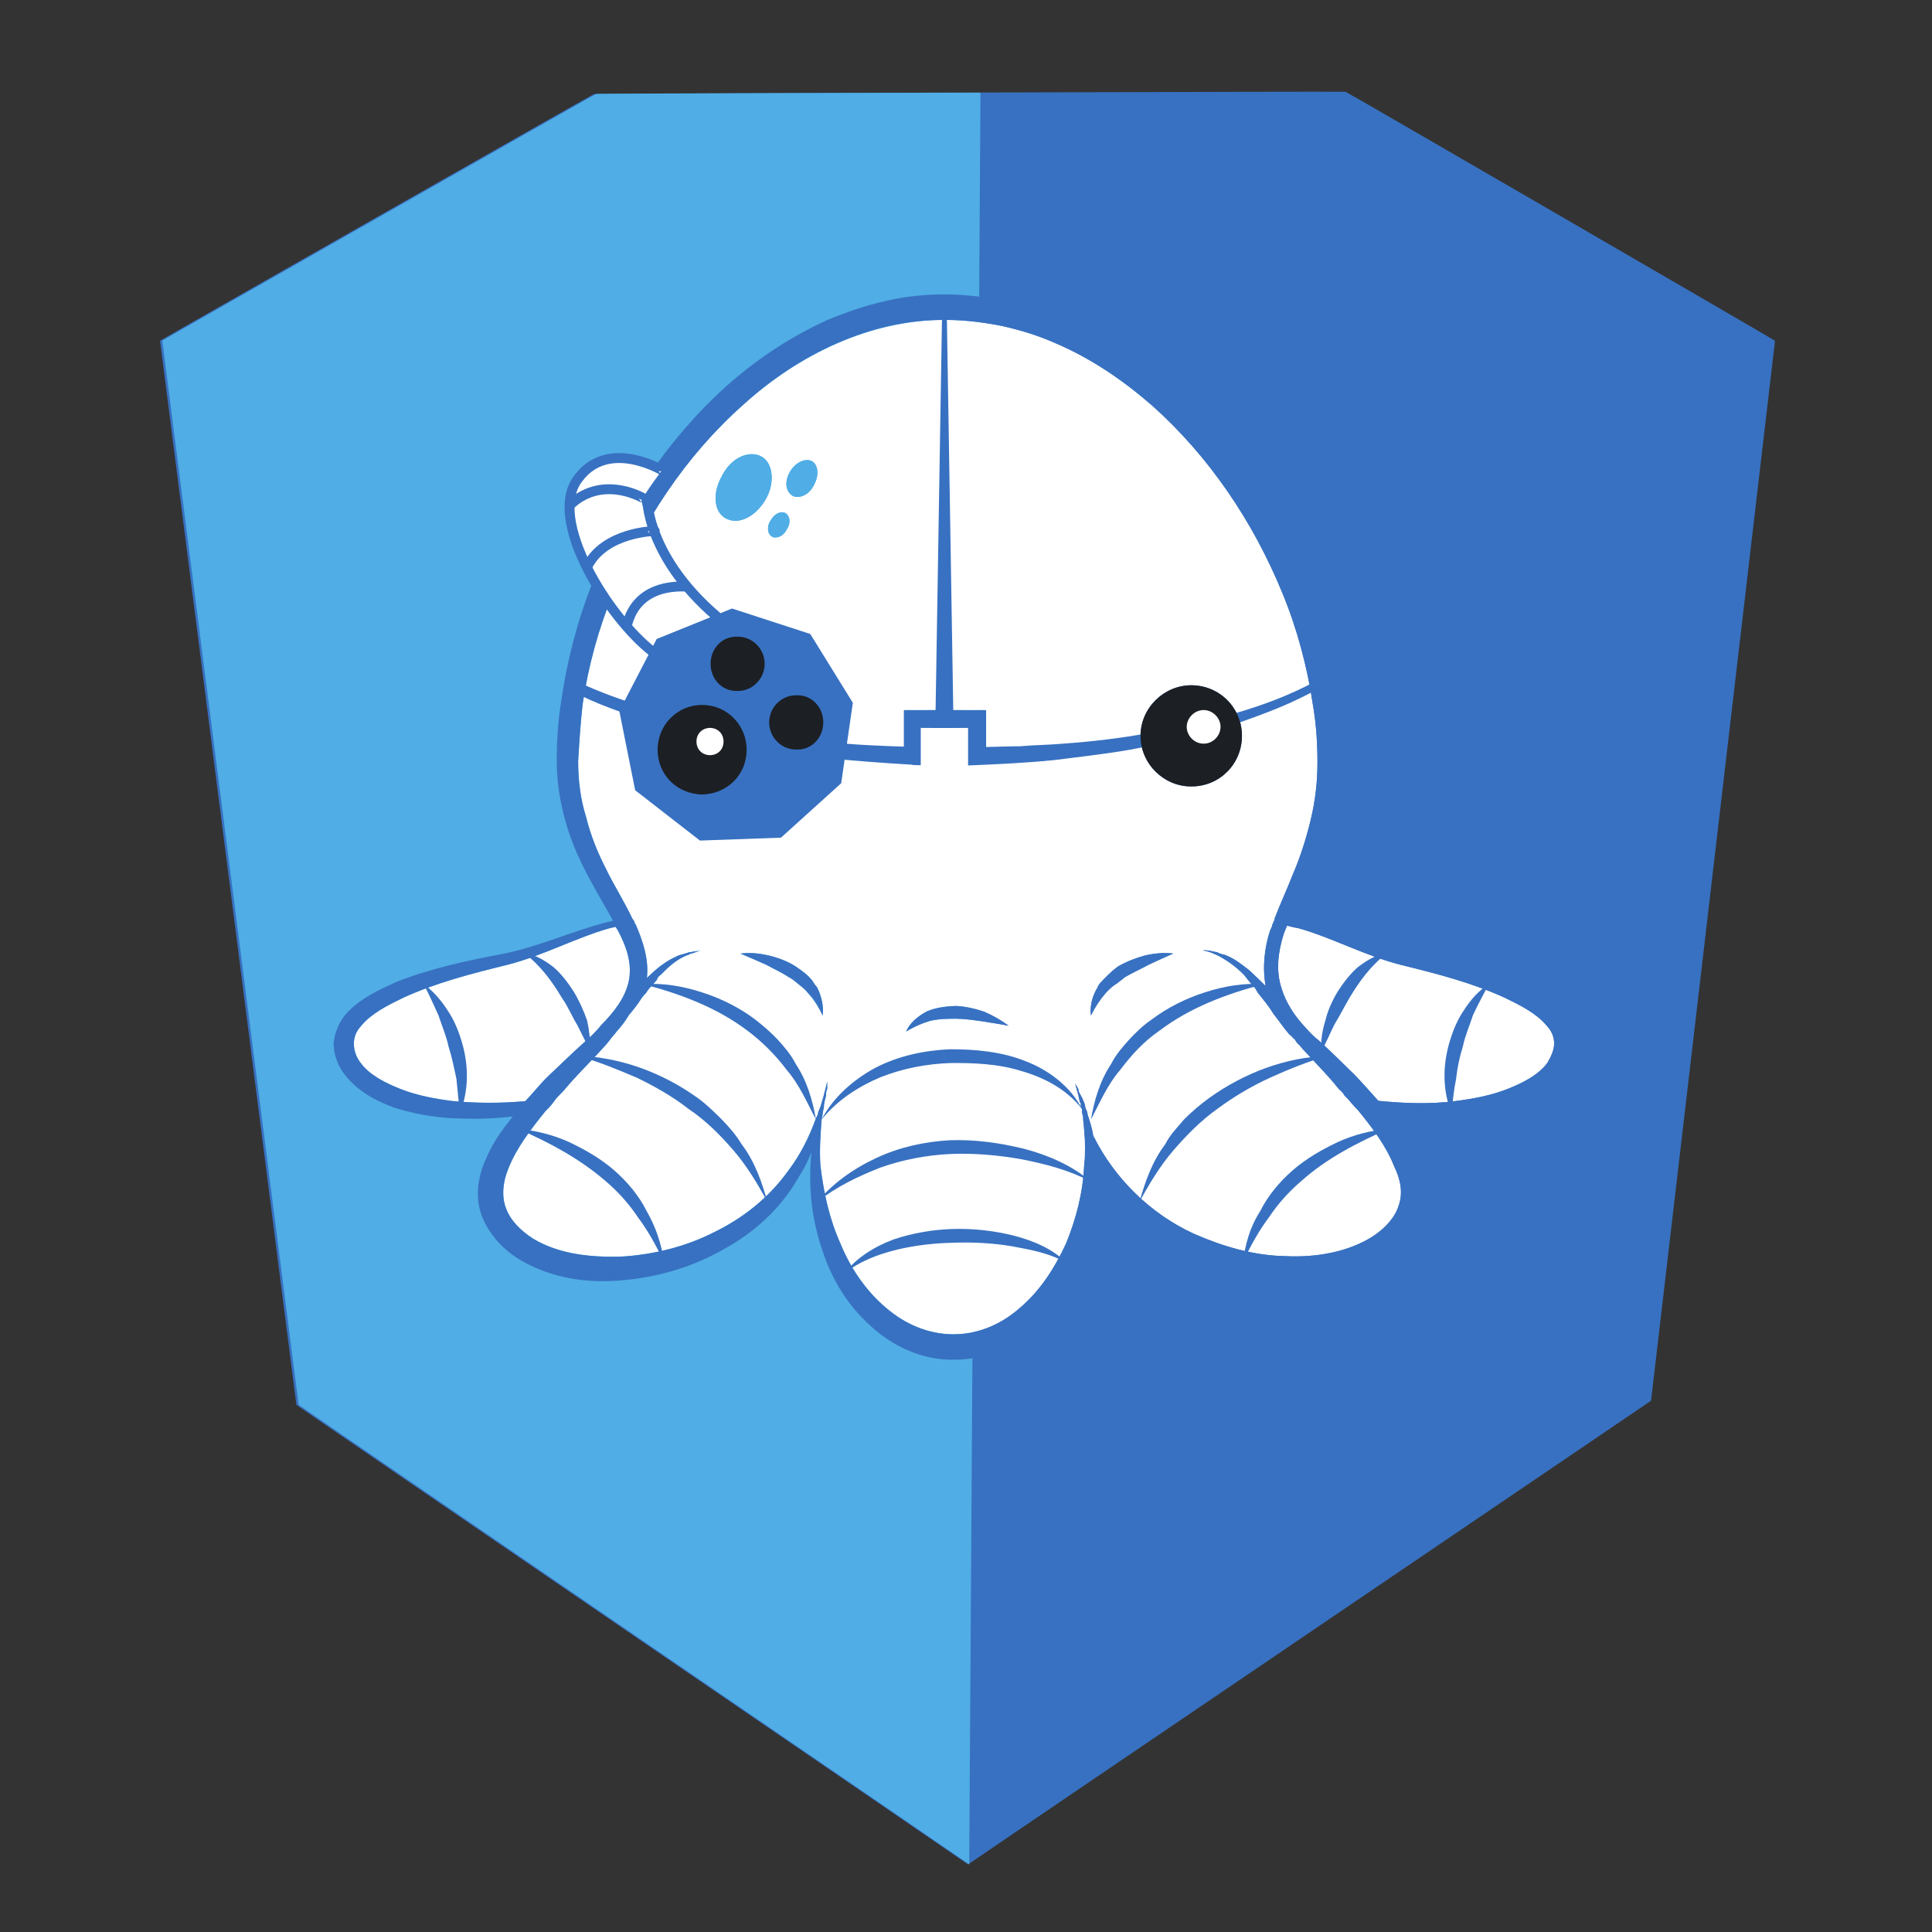 <?xml version="1.0" encoding="UTF-8" standalone="no"?>
<!--?xml version="1.0" encoding="UTF-8" standalone="no"?-->

<svg
   version="1.1"
   id="Layer_1"
   x="0px"
   y="0px"
   viewBox="0 0 600 600"
   style="enable-background:new 0 0 600 600;"
   xml:space="preserve"
   sodipodi:docname="logo_flattened.svg"
   inkscape:export-filename="/Users/n3wscott/chainguard/idea/logo_bw.png"
   inkscape:export-xdpi="401.60114"
   inkscape:export-ydpi="401.60114"
   inkscape:version="1.2-dev (9ee32be, 2021-06-19)"
   xmlns:inkscape="http://www.inkscape.org/namespaces/inkscape"
   xmlns:sodipodi="http://sodipodi.sourceforge.net/DTD/sodipodi-0.dtd"
   xmlns="http://www.w3.org/2000/svg"
   xmlns:svg="http://www.w3.org/2000/svg"><rect x="0" y="0" width="600" height="600" fill="#333333" stroke="none"/><defs
   id="defs993" /><sodipodi:namedview
   id="namedview991"
   pagecolor="#ffffff"
   bordercolor="#666666"
   borderopacity="1.0"
   inkscape:pageshadow="2"
   inkscape:pageopacity="0.0"
   inkscape:pagecheckerboard="0"
   showgrid="false"
   inkscape:zoom="3.1"
   inkscape:cx="351.45161"
   inkscape:cy="329.51613"
   inkscape:window-width="1299"
   inkscape:window-height="997"
   inkscape:window-x="0"
   inkscape:window-y="25"
   inkscape:window-maximized="0"
   inkscape:current-layer="borg-eye"
   showguides="false"><sodipodi:guide
     position="170.968,171.613"
     orientation="1,0"
     id="guide970" /></sodipodi:namedview>

   <style
   type="text/css"
   id="style2">

     .shield {  
       display:inline;
     }
     .right-shield {  
       display:inline;
       opacity:1;
       <!-- fill:#73e568; -->
       fill:#3871c1;
       fill-opacity:1;
       stroke:none;
       stroke-width:6.669;
       stroke-linecap:round;
       stroke-linejoin:
       round;stroke-miterlimit:4;
       stroke-dasharray:none;
       stroke-opacity:1;
       paint-order:markers fill stroke
     }
     .left-shield {
       display:inline;
       <!-- fill:#28ab26; -->
       fill:#50ade5;
       fill-opacity:1;
       stroke:none;
       stroke-width:6.67;
       stroke-linecap:round;
       stroke-linejoin:round;
       stroke-miterlimit:4;
       stroke-dasharray:none;
       stroke-opacity:1;
       paint-order:markers fill stroke
     }
     .leg {
       fill:#ffffff;
       stroke:none
     }
     .body {
       fill:#ffffff;
       stroke:none
     }
     .octo-outline {
       fill:#3871c1;
       fill-opacity:1;
       fill-rule:nonzero;
       stroke:none
     }
     .head-spots {
       fill:#50ade5;
       fill-opacity:1;
       fill-rule:nonzero;
       stroke:none
     }
     .body-lines {
       fill:#3871c1;
       fill-opacity:1;
       fill-rule:nonzero;
       stroke:none
     }
     .right-eye {
       fill:#1c1f24;
     }
     .tube-fill {
       fill:#ffffff;
       fill-opacity:1;
       fill-rule:nonzero;
       stroke:none
     }
     .tube-line {
       fill:none;
       stroke:#3871c1;
       stroke-width:0.877;
       stroke-linecap:butt;
       stroke-linejoin:miter;
       stroke-miterlimit:10;
       stroke-dasharray:none;
       stroke-opacity:1
     }
     .borg-eye-outline {
       display:inline;
       fill:#3871c1;
       fill-opacity:1;
       stroke:#1c1f24;
       stroke-width:0;
       stroke-linecap:round;
       stroke-linejoin:round;
       stroke-miterlimit:4;
       stroke-dasharray:none;
       stroke-opacity:1;
       paint-order:markers fill stroke
     }
     .borg-eye {
       fill:#1c1f24;
       <!-- f2ef1d  or #cce310 -->
       stroke:#1c1f24;
       stroke-width:0.5;
       stroke-linecap:butt;
       stroke-linejoin:miter;
       stroke-miterlimit:10;
       stroke-dasharray:none;
       stroke-opacity:1
     }
     .eye-glint {
       fill:#ffffff;
       fill-opacity:1;
       fill-rule:nonzero;
       stroke:none
     }
   </style>
<g transform="scale(3.5, 3.5) translate(-18, -25)">
  <g
   id="shield"
   class="shield">
    <path
   id="right-shield"
   class="right-shield"
   d="M 103.9,190.433 C 103.9,190.4 44.3,149.7 44.3,149.657 44.3,149.7 32.2,55.2 32.2,55.238 32.2,55.2 70.7,33.3 70.7,33.347 70.7,33.3 137.4,33.1 137.4,33.143 137.4,33.1 175.5,55.2 175.5,55.237 c 0,-0.037 -11,94.063 -11,94.051 0,0.012 -60.6,41.112 -60.6,41.145" />
    <path
   id="left-shield"
   class="left-shield"
   d="M 104,190.43 C 104,190.4 44.5,149.7 44.5,149.65 44.5,149.7 32.4,55.2 32.4,55.222 32.4,55.2 70.9,33.3 70.9,33.33 70.9,33.3 105,33.2 105,33.225 105,33.2 104,190.4 104,190.43" />
  </g>
  
  <g transform="rotate(0, 105, 100) translate(-3, -2)">
  <g
   id="octo"
   style="display:inline">
    <g
   id="leg0"
   class="leg">
      <path
   id="path3718-4"
   d="m 75.1,109.358 c -3,0.842 -5.9,2.442 -9.1,3.257 0,-0.015 0,-0.015 0,0 -3.2,0.785 -6.3,1.585 -9.2,2.906 0,-0.021 0,-0.021 0,0 -1.4,0.679 -2.8,1.379 -3.7,2.443 0,0.036 0,0.036 0,0 -0.5,0.536 -0.7,1.036 -0.7,1.64 0,-0.003 0,-0.003 0,0 0,0.597 0.2,1.197 0.6,1.708 0,-0.011 0,-0.011 0,0 0.8,1.089 2.2,1.789 3.6,2.342 0,0.047 0,0.047 0,0 1.4,0.547 3,0.847 4.5,1.038 0,0.009 0,0.009 0,0 2.2,0.209 4.3,0.209 6.5,0.018 0,-0.009 0,-0.009 0,0 0.7,-0.709 1.3,-1.509 2,-2.179 0,-0.03 0,-0.03 0,0 1.1,-1.03 2.2,-2.13 3.3,-3.098 0,-0.033 0,-0.033 0,0 0.5,-0.433 1,-0.933 1.4,-1.411 0,-0.022 0,-0.022 0,0 0,-0.022 0,-0.022 0,-0.018 1.2,-1.204 2.2,-2.504 2.5,-3.986 0,-0.018 0,-0.018 0,0 0.3,-1.518 -0.2,-3.018 -1,-4.505 0,-0.013 0,-0.013 0,0 -0.1,-0.113 -0.1,-0.213 -0.2,-0.282 0,-0.031 0,-0.031 0,0 -0.1,0.069 -0.3,0.069 -0.5,0.127" />
    </g>
    <g
   id="leg4"
   class="leg">
      <path
   id="path3738-8"
   d="m 134.9,109.883 c -0.5,1.617 -0.7,3.217 -0.2,4.778 0,0.039 0,0.039 0,0 0.4,1.339 1.2,2.539 2.2,3.586 0,-0.047 0,-0.047 0,0 0.3,0.353 0.7,0.753 1.1,1.06 0,-0.007 0,-0.007 0,0 1.1,0.993 2.1,1.993 3.2,3.068 0,0.025 0,0.025 0,0 0.7,0.725 1.4,1.525 2.1,2.304 0,0.021 0,0.021 0,0 2.3,0.22 4.6,0.32 6.9,0.011 0,0.009 0,0.009 0,0 1.5,-0.191 3.1,-0.491 4.5,-1.038 0,0.047 0,0.047 0,0 1.4,-0.553 2.8,-1.253 3.6,-2.342 0,-0.011 0,-0.011 0,0 0.3,-0.511 0.6,-1.111 0.6,-1.708 0,-0.003 0,-0.003 0,0 0,-0.603 -0.2,-1.103 -0.7,-1.64 0,0.036 0,0.036 0,0 -0.9,-1.064 -2.3,-1.764 -3.7,-2.443 0,-0.021 0,-0.021 0,0 -2.9,-1.321 -6,-2.121 -9.2,-2.906 0,-0.015 0,-0.015 0,0 -3.2,-0.815 -6.1,-2.415 -9.1,-3.257 0,0.042 0,0.042 0,0 -0.4,-0.058 -0.7,-0.158 -1,-0.222 0,-0.036 0,-0.036 0,0 -0.1,0.264 -0.2,0.464 -0.3,0.747" />
    </g>
    <g
   id="g3756-6"
   class="body">
            <path
   id="path3774-5"
   d="M 86.9,62.958 C 81.8,67.5 78,73.3 75.4,79.648 c 0,-0.048 0,-0.048 0,0 C 74.1,82.8 73.2,86.1 72.7,89.478 c 0,0.022 0,0.022 0,0 C 72.5,91.2 72.4,92.9 72.3,94.549 c 0,-0.049 0,-0.049 0,0 0,1.651 0.2,3.351 0.7,4.926 0,0.025 0,0.025 0,0 0.4,1.625 1,3.125 1.8,4.683 0,0.043 0,0.043 0,0 0.7,1.443 1.6,2.843 2.3,4.336 0,0.007 0,0.007 0,0 0.1,0.106 0.1,0.206 0.2,0.257 0,0.05 0,0.05 0,0 0,0.05 0,0.05 0,0.034 0,0.016 0,0.016 0,0 0,0.116 0,0.116 0.1,0.232 0,-0.016 0,-0.016 0,0 0.6,1.384 1.2,3.084 1,4.755 0,0.029 0,0.029 0,0 0.2,-0.171 0.5,-0.471 0.7,-0.647 0,-0.025 0,-0.025 0,0 0.6,-0.524 1.2,-0.924 1.9,-1.25 0,0.025 0,0.025 0,0 0.3,-0.175 0.6,-0.175 0.9,-0.303 0,0.029 0,0.029 0,0 0.1,0.029 0.1,-0.071 0.2,-0.063 0,-0.009 0,-0.009 0,0 0.1,-0.009 0.2,-0.009 0.2,-0.026 0,0.018 0,0.018 0,0 0.3,-0.082 0.6,-0.082 0.9,-0.119 0,0.037 0,0.037 0,0 -0.3,0.037 -0.5,0.137 -0.8,0.244 0,-0.008 0,-0.008 0,0 -0.1,-0.008 -0.1,-0.008 -0.2,0.054 0,0.038 0,0.038 0,0 0,0.038 -0.1,0.038 -0.2,0.081 0,-0.043 0,-0.043 0,0 -0.9,0.357 -1.6,0.957 -2.3,1.686 0,-0.029 0,-0.029 0,0 0,0.071 -0.1,0.071 -0.2,0.165 0,0.006 0,0.006 0,0 -0.1,0.106 -0.2,0.206 -0.2,0.344 0,-0.037 0,-0.037 0,0 C 79.2,114 79.1,114.2 79,114.268 c 0,0.032 0,0.032 0,0 -0.3,0.332 -0.5,0.532 -0.7,0.871 0,-0.04 0,-0.04 0,0 -0.2,0.16 -0.3,0.36 -0.4,0.471 0,-0.01 0,-0.01 0,0 -0.3,0.49 -0.7,0.99 -1.1,1.459 0,0.03 0,0.03 0,0 -0.3,0.53 -0.7,1.03 -1.1,1.472 0,-0.042 0,-0.042 0,0 -0.1,0.158 -0.3,0.358 -0.4,0.486 0,-0.028 0,-0.028 0,0 -0.4,0.572 -0.9,1.072 -1.3,1.512 0,-0.04 0,-0.04 0,0 -1,1.06 -2.1,2.16 -3,3.255 0,0.004 0,0.004 0,0 -0.2,0.204 -0.3,0.304 -0.5,0.508 0,-0.004 0,-0.004 0,0 -0.2,0.196 -0.3,0.396 -0.5,0.635 0,-0.039 0,-0.039 0,0 -0.2,0.261 -0.4,0.461 -0.6,0.654 0,0.007 0,0.007 0,0 -1.3,1.607 -2.6,3.307 -3.3,5.114 0,-0.007 0,-0.007 0,0 -0.5,1.193 -0.6,2.493 -0.2,3.512 0,-0.019 0,-0.019 0,0 0.4,1.081 1.3,1.981 2.4,2.687 0,-0.006 0,-0.006 0,0 2.3,1.394 5.2,1.694 8,1.585 0,0.009 0,0.009 0,0 2.8,-0.191 5.6,-0.891 8.1,-2.174 0,-0.017 0,-0.017 0,0 2.5,-1.217 4.8,-3.017 6.5,-5.378 0,-0.039 0,-0.039 0,0 1.1,-1.439 1.9,-3.039 2.5,-4.708 0,-0.031 0,-0.031 0,0 0.1,-0.231 0.2,-0.331 0.2,-0.563 0,0.032 0,0.032 0,0 0.1,-0.168 0.1,-0.268 0.2,-0.469 0,9.3e-4 0,9.3e-4 0,0 0.1,-0.299 0.2,-0.699 0.3,-1.015 0,0.016 0,0.016 0,0 0,0.016 0,0.016 0,-0.029 0,0.046 0,0.046 0,0 0.1,-0.354 0.2,-0.754 0.3,-1.175 0,0.02 0,0.02 0,0 0,0.12 0,0.22 0,0.366 0,-0.046 0,-0.046 0,0 0,-0.046 0,-0.146 0,-0.194 0,0.048 0,0.048 0,0 0,0.148 0,0.348 0,0.472 0,-0.024 0,-0.024 0,0 C 94.3,123.8 94.3,124 94.3,124.21 c 0,-0.01 0,-0.01 0,0 -0.1,0.39 -0.2,0.69 -0.2,1.082 0,0.007 0,0.007 0,0 C 94,125.6 94,126 93.9,126.343 c 0,-0.043 0,-0.043 0,0 0,0.057 0,0.057 0,0.036 0,0.021 0,0.021 0,0 -0.1,1.321 -0.2,2.721 -0.1,4.077 0,0.044 0,0.044 0,0 0.3,2.444 0.8,4.744 1.8,6.948 0,-0.004 0,-0.004 0,0 0.9,2.196 2.3,4.196 4,5.623 0,-0.026 0,-0.026 0,0 1.7,1.474 3.8,2.374 6,2.364 0,0.01 0,0.01 0,0 2.2,0.01 4.3,-0.89 6,-2.43 0,0.04 0,0.04 0,0 1.7,-1.46 3,-3.46 4,-5.642 0,-0.018 0,-0.018 0,0 0.9,-2.218 1.5,-4.518 1.6,-6.942 0,0.024 0,0.024 0,0 0.2,-0.976 0.1,-2.076 0,-3.068 0,-0.008 0,-0.008 0,0 0,-0.408 -0.1,-0.808 -0.1,-1.264 0,-0.044 0,-0.044 0,0 C 117,125.8 117,125.6 117,125.393 c 0,0.007 0,0.007 0,0 -0.1,-0.093 -0.1,-0.193 -0.1,-0.346 0,-0.047 0,-0.047 0,0 0,-0.047 0,-0.147 0,-0.182 0,0.035 0,0.035 0,0 -0.1,-0.065 -0.1,-0.065 -0.1,-0.145 0,-0.02 0,-0.02 0,0 0,-0.12 -0.1,-0.32 -0.1,-0.501 0,-0.019 0,-0.019 0,0 -0.1,-0.319 -0.2,-0.719 -0.3,-1.067 0,0.048 0,0.048 0,0 0.1,0.148 0.2,0.348 0.3,0.518 0,0.03 0,0.03 0,0 0,-0.07 -0.1,-0.07 -0.1,-0.13 0,-0.04 0,-0.04 0,0 0.1,0.06 0.1,0.16 0.1,0.244 0,0.016 0,0.016 0,0 0.1,0.316 0.3,0.516 0.4,0.842 0,-0.026 0,-0.026 0,0 0.1,0.174 0.2,0.474 0.2,0.648 0,0.025 0,0.025 0,0 0.1,0.226 0.2,0.426 0.2,0.603 0,0.022 0,0.022 0,0 0.2,0.622 0.4,1.222 0.5,1.883 0,0.04 0,0.04 0,0 1.9,3.84 5.1,6.94 8.9,8.699 0,0.041 0,0.041 0,0 2.6,1.141 5.3,1.941 8.1,1.998 0,0.042 0,0.042 0,0 2.8,0.142 5.6,-0.358 7.8,-1.744 0,-0.014 0,-0.014 0,0 1.1,-0.714 2,-1.714 2.3,-2.73 0,0.017 0,0.017 0,0 0.4,-1.083 0.2,-2.283 -0.4,-3.508 0,0.025 0,0.025 0,0 C 144,128.7 142.8,127.1 141.5,125.512 c 0,-0.012 0,-0.012 0,0 -0.2,-0.212 -0.4,-0.412 -0.6,-0.648 0,0.036 0,0.036 0,0 -0.2,-0.264 -0.4,-0.464 -0.6,-0.654 0,-0.01 0,-0.01 0,0 -0.1,-0.21 -0.3,-0.41 -0.5,-0.573 0,-0.038 0,-0.038 0,0 -0.9,-1.138 -1.9,-2.138 -2.9,-3.227 0,-0.01 0,-0.01 0,0 -0.2,-0.21 -0.4,-0.41 -0.6,-0.683 0,-0.027 0,-0.027 0,0 -0.2,-0.127 -0.3,-0.327 -0.4,-0.479 0,-0.048 0,-0.048 0,0 -0.2,-0.148 -0.3,-0.348 -0.5,-0.468 0,0.019 0,0.019 0,0 -0.5,-0.581 -0.9,-1.181 -1.4,-1.818 0,0.038 0,0.038 0,0 -0.4,-0.662 -0.9,-1.262 -1.4,-1.891 0,0.029 0,0.029 0,0 0,-0.171 -0.2,-0.271 -0.2,-0.353 0,-0.018 0,-0.018 0,0 -0.4,-0.418 -0.7,-0.818 -1,-1.198 0,-0.02 0,-0.02 0,0 -0.7,-0.72 -1.4,-1.22 -2.2,-1.67 0,-0.049 0,-0.049 0,0 -0.1,-0.049 -0.1,-0.049 -0.2,-0.095 0,0.045 0,0.045 0,0 -0.1,-0.054 -0.1,-0.054 -0.2,-0.082 0,0.028 0,0.028 0,0 -0.3,-0.172 -0.7,-0.272 -1.1,-0.356 0,-0.016 0,-0.016 0,0 0.4,-0.016 0.9,0.084 1.3,0.189 0,-0.004 0,-0.004 0,0 0,-0.004 0.1,-0.004 0.1,0.059 0,0.037 0,0.037 0,0 0.1,0.037 0.2,0.037 0.2,0.068 0,-0.032 0,-0.032 0,0 0.2,0.068 0.4,0.068 0.6,0.186 0,-0.017 0,-0.017 0,0 0.7,0.283 1.3,0.783 1.9,1.235 0,0.048 0,0.048 0,0 0.5,0.448 1,0.948 1.5,1.436 0,0.013 0,0.013 0,0 -0.3,-1.688 -0.1,-3.487 0.4,-4.968 0,-0.02 0,-0.02 0,0 0.1,-0.22 0.2,-0.32 0.2,-0.503 0,-0.017 0,-0.017 0,0 C 134,108.9 134,108.8 134,108.75 c 0,0.05 0,0.05 0,0 0.1,-0.051 0.1,-0.15 0.1,-0.258 0,0.008 0,0.008 0,0 0.5,-1.292 1.1,-2.592 1.6,-3.866 0,-0.026 0,-0.026 0,0 0.7,-1.626 1.2,-3.226 1.6,-4.881 0,-0.045 0,-0.045 0,0 0.4,-1.645 0.6,-3.345 0.6,-5.06 0,0.014 0,0.014 0,0 C 137.9,93 137.8,91.3 137.5,89.562 c 0,0.038 0,0.038 0,0 C 137,86.2 136.1,82.8 134.8,79.65 c 0,0.05 0,0.05 0,0 C 132.2,73.3 128.3,67.5 123.2,62.958 c 0,0.042 0,0.042 0,0 C 120.6,60.7 117.8,58.8 114.7,57.472 c 0,0.028 0,0.028 0,0 C 113.2,56.8 111.6,56.3 109.9,55.92 c 0,-0.02 0,-0.02 0,0 C 108.3,55.6 106.6,55.4 105,55.388 c 0,0.012 0,0.012 0,0 -0.1,0.012 -0.2,0.012 -0.2,-0.001 0,0.013 0,0.013 0,0 C 98.2,55.4 91.8,58.5 86.9,62.958 M 85.4,73.002 C 84.3,72.4 84.2,70.7 85.1,69.154 c 0,0.046 0,0.046 0,0 C 85.9,67.6 87.5,66.9 88.6,67.528 c 0,-0.028 0,-0.028 0,0 1,0.572 1.2,2.372 0.3,3.849 0,0.023 0,0.023 0,0 C 88.2,72.5 87.2,73.2 86.2,73.219 c 0,-0.019 0,-0.019 0,0 C 85.9,73.2 85.7,73.1 85.4,73.002 m 5.9,-2.026 C 90.7,70.6 90.6,69.7 91.1,68.85 c 0,-0.05 0,-0.05 0,0 C 91.6,68 92.5,67.6 93.1,67.95 c 0,0.05 0,0.05 0,0 0.5,0.35 0.6,1.25 0.1,2.127 0,0.023 0,0.023 0,0 C 92.9,70.7 92.3,71.1 91.8,71.095 c 0,0.005 0,0.005 0,0 C 91.6,71.1 91.5,71.1 91.3,70.975 m -1.8,3.638 C 89.1,74.4 89,73.7 89.4,73.151 c 0,0.049 0,0.049 0,0 C 89.7,72.6 90.3,72.3 90.7,72.532 c 0,-0.032 0,-0.032 0,0 0.4,0.268 0.5,0.868 0.1,1.462 0,0.005 0,0.005 0,0 C 90.6,74.4 90.2,74.7 89.8,74.697 c 0,0.003 0,0.003 0,0 C 89.7,74.7 89.6,74.7 89.5,74.613 m 32.7,17.679 c 0,-2.492 2.1,-4.492 4.5,-4.487 0,-0.005 0,-0.005 0,0 2.5,-0.005 4.5,1.995 4.5,4.487 0,0.008 0,0.008 0,0 0,2.508 -2,4.508 -4.5,4.489 0,0.019 0,0.019 0,0 C 124.3,96.8 122.2,94.8 122.2,92.292 m -43.1,0 C 79.1,89.8 81.2,87.8 83.6,87.805 c 0,-0.005 0,-0.005 0,0 2.5,-0.005 4.5,1.995 4.5,4.487 0,0.008 0,0.008 0,0 0,2.508 -2,4.508 -4.5,4.489 0,0.019 0,0.019 0,0 C 81.2,96.8 79.1,94.8 79.1,92.292 m 39.3,22.31 c 0,-0.102 0.1,-0.202 0.2,-0.351 0,0.049 0,0.049 0,0 0.5,-0.551 1,-1.051 1.6,-1.497 0,0.046 0,0.046 0,0 0.8,-0.454 1.6,-0.754 2.4,-0.976 0,0.022 0,0.022 0,0 0.8,-0.178 1.7,-0.278 2.5,-0.168 0,-0.011 0,-0.011 0,0 0,-0.011 -2.2,0.989 -2.2,1 -0.7,0.389 -1.4,0.689 -2.1,1.1 0,-0.011 0,-0.011 0,0 -0.2,0.189 -0.5,0.389 -0.7,0.553 0,0.036 0,0.036 0,0 -0.4,0.236 -0.7,0.536 -1,0.86 0,-0.024 0,-0.024 0,0 -0.5,0.576 -0.9,1.176 -1.3,1.98 0,-0.005 0,-0.005 0,0 -0.1,-0.805 0.1,-1.705 0.6,-2.503 m -25.7,0.522 C 92.4,114.7 91.9,114.4 91.5,114.036 c 0,-0.036 0,-0.036 0,0 C 91.3,113.9 91.2,113.8 91,113.711 c 0,-0.011 0,-0.011 0,0 C 90.4,113.3 89.7,113 89,112.611 c 0,-0.011 0,-0.011 0,0 0,-0.011 -2.3,-1.011 -2.3,-1 0.9,-0.111 1.7,-0.011 2.5,0.168 0,0.022 0,0.022 0,0 0.9,0.222 1.7,0.522 2.4,0.976 0,0.046 0,0.046 0,0 0.5,0.346 1.1,0.746 1.5,1.295 0,-0.049 0,-0.049 0,0 0.1,0.151 0.2,0.351 0.4,0.553 0,-0.002 0,-0.002 0,0 0.4,0.798 0.6,1.698 0.5,2.503 0,-0.005 0,-0.005 0,0 C 93.6,116.3 93.2,115.7 92.7,115.124 m 10.5,1.638 c 0.8,-0.362 1.7,-0.463 2.6,-0.503 0,0.04 0,0.04 0,0 0.9,0.04 1.7,0.24 2.5,0.503 0,0.037 0,0.037 0,0 0.8,0.338 1.5,0.738 2.2,1.257 0,-0.019 0,-0.019 0,0 0,-0.019 -2.4,-0.419 -2.4,-0.406 -0.8,-0.113 -1.6,-0.213 -2.3,-0.222 0,0.009 0,0.009 0,0 -0.8,0.009 -1.5,0.009 -2.3,0.202 0,0.007 0,0.007 0,0 -0.7,0.207 -1.4,0.507 -2.1,0.938 0,-0.032 0,-0.032 0,0 0.3,-0.732 1,-1.332 1.8,-1.769" />
    </g>
    <g
   id="octo-outline"
   class="octo-outline">
      <path
   id="path3786-6"
   d="M 56.6,123.652 C 55.2,123.1 53.8,122.4 53,121.31 52.6,120.8 52.4,120.2 52.4,119.603 52.4,119 52.6,118.5 53.1,117.964 54,116.9 55.4,116.2 56.8,115.521 59.7,114.2 62.8,113.4 66,112.614 69.2,111.8 72.1,110.2 75.1,109.358 c 0.2,-0.058 0.4,-0.058 0.5,-0.127 0.1,0.069 0.1,0.169 0.2,0.283 0.8,1.485 1.3,2.985 1,4.504 -0.3,1.481 -1.3,2.781 -2.5,3.984 0,-0.003 0,-0.003 0,0.02 C 73.9,118.5 73.4,119 72.9,119.433 71.8,120.4 70.7,121.5 69.6,122.531 68.9,123.2 68.3,124 67.6,124.709 65.4,124.9 63.3,124.9 61.1,124.691 59.6,124.5 58,124.2 56.6,123.652 m 88.5,10.332 C 144.8,135 143.9,136 142.8,136.714 140.6,138.1 137.8,138.6 135,138.458 132.2,138.4 129.5,137.6 126.9,136.458 123.1,134.7 119.9,131.6 118,127.761 117.9,127.1 117.7,126.5 117.5,125.878 c 0,-0.178 -0.1,-0.378 -0.2,-0.603 0,-0.175 -0.1,-0.475 -0.2,-0.649 -0.1,-0.326 -0.3,-0.525 -0.4,-0.841 0,-0.085 0,-0.185 -0.1,-0.244 0,0.06 0.1,0.06 0.1,0.13 -0.1,-0.17 -0.2,-0.37 -0.3,-0.518 0.1,0.348 0.2,0.748 0.3,1.067 0,0.181 0.1,0.381 0.1,0.5 0,0.081 0,0.081 0.1,0.147 0,0.034 0,0.134 0,0.182 0,0.153 0,0.253 0.1,0.346 0,0.206 0,0.406 0.1,0.651 0,0.456 0.1,0.856 0.1,1.262 0.1,0.993 0.1,2.093 0,3.071 -0.1,2.422 -0.7,4.722 -1.6,6.941 -1,2.181 -2.3,4.181 -4,5.642 -1.7,1.539 -3.8,2.439 -6,2.43 -2.2,0.009 -4.3,-0.891 -6,-2.364 C 97.9,141.6 96.5,139.6 95.6,137.404 94.6,135.2 94.1,132.9 93.8,130.456 c -0.1,-1.356 0,-2.756 0.1,-4.077 0,0.02 0,0.02 0,-0.038 C 94,126 94,125.6 94.1,125.293 c 0,-0.393 0.1,-0.693 0.2,-1.082 0,-0.211 0,-0.411 0.1,-0.588 0,-0.123 0,-0.323 0,-0.471 0,0.048 0,0.148 0,0.194 0,-0.146 0,-0.246 0,-0.366 0,0.02 0,0.02 0,0 0,0.02 0,0.02 0,0 0,0.02 0,0.02 0,0 -0.1,0.42 -0.2,0.82 -0.3,1.175 0,0.045 0,0.045 0,0.029 C 94,124.5 93.9,124.9 93.8,125.199 93.7,125.4 93.7,125.5 93.6,125.669 93.6,125.9 93.5,126 93.4,126.232 92.8,127.9 92,129.5 90.9,130.939 89.2,133.3 86.9,135.1 84.4,136.317 81.9,137.6 79.1,138.3 76.3,138.49 73.5,138.6 70.6,138.3 68.3,136.907 67.2,136.2 66.3,135.3 65.9,134.22 65.5,133.2 65.6,131.9 66.1,130.707 66.8,128.9 68.1,127.2 69.4,125.593 69.6,125.4 69.8,125.2 70,124.94 70.2,124.7 70.3,124.5 70.5,124.304 70.7,124.1 70.8,124 71,123.796 71.9,122.7 73,121.6 74,120.541 74.4,120.1 74.9,119.6 75.3,119.028 75.4,118.9 75.6,118.7 75.7,118.542 76.1,118.1 76.5,117.6 76.8,117.07 77.2,116.6 77.6,116.1 77.9,115.611 78,115.5 78.1,115.3 78.3,115.14 78.5,114.8 78.7,114.6 79,114.269 79.1,114.2 79.2,114 79.3,113.938 79.3,113.8 79.4,113.7 79.5,113.594 79.6,113.5 79.6,113.5 79.7,113.429 80.4,112.7 81.1,112.1 82,111.744 82.1,111.7 82.2,111.7 82.2,111.663 82.3,111.6 82.3,111.6 82.4,111.607 82.7,111.5 82.9,111.4 83.2,111.364 82.9,111.4 82.6,111.4 82.3,111.481 82.2,111.5 82.2,111.5 82.1,111.508 82,111.5 82,111.6 81.9,111.572 81.6,111.7 81.3,111.7 81,111.875 80.3,112.2 79.7,112.6 79.1,113.125 78.9,113.3 78.6,113.6 78.4,113.771 78.6,112.1 78,110.4 77.4,109.016 77.3,108.9 77.3,108.9 77.3,108.784 c 0,0.016 0,0.016 0,-0.034 C 77.2,108.7 77.2,108.6 77.1,108.493 76.4,107 75.5,105.6 74.8,104.158 74,102.6 73.4,101.1 73,99.475 72.5,97.9 72.3,96.2 72.3,94.549 72.4,92.9 72.5,91.2 72.7,89.477 73.2,86.1 74.1,82.8 75.4,79.647 78,73.3 81.8,67.5 86.9,62.958 91.9,58.4 98.3,55.3 105,55.387 106.6,55.4 108.3,55.6 109.9,55.921 111.6,56.3 113.2,56.8 114.7,57.472 117.8,58.8 120.6,60.7 123.2,62.958 128.3,67.5 132.2,73.3 134.8,79.651 136.1,82.8 137,86.2 137.5,89.562 137.8,91.3 137.9,93 137.9,94.686 137.9,96.4 137.7,98.1 137.3,99.746 136.9,101.4 136.4,103 135.7,104.627 c -0.5,1.273 -1.1,2.573 -1.6,3.866 0,0.107 0,0.207 -0.1,0.257 0,0.051 0,0.151 -0.1,0.268 0,0.182 -0.1,0.282 -0.1,0.501 C 133.2,111 133,112.8 133.3,114.488 132.8,114 132.3,113.5 131.8,113.052 131.2,112.6 130.6,112.1 129.9,111.818 129.7,111.7 129.5,111.7 129.3,111.632 c 0,-0.032 -0.1,-0.032 -0.2,-0.068 0,-0.064 -0.1,-0.064 -0.1,-0.059 -0.4,-0.105 -0.9,-0.205 -1.3,-0.189 0.4,0.084 0.8,0.184 1.1,0.355 0.1,0.029 0.1,0.029 0.2,0.084 0.1,0.045 0.1,0.045 0.2,0.094 0.8,0.452 1.5,0.952 2.2,1.67 0.3,0.381 0.6,0.781 1,1.2 0,0.082 0.1,0.182 0.2,0.353 0.5,0.628 1,1.228 1.4,1.89 0.5,0.639 0.9,1.239 1.4,1.818 0.2,0.12 0.3,0.32 0.5,0.469 0.1,0.151 0.2,0.351 0.4,0.479 0.2,0.272 0.4,0.472 0.6,0.683 1,1.089 2,2.089 2.9,3.226 0.2,0.163 0.4,0.363 0.5,0.574 0.2,0.189 0.4,0.389 0.6,0.654 0.2,0.236 0.4,0.436 0.6,0.648 1.3,1.588 2.5,3.188 3.2,4.962 0.6,1.226 0.8,2.426 0.4,3.51 m 9.6,-10.332 c -1.4,0.548 -3,0.848 -4.5,1.039 C 147.9,125 145.6,124.9 143.3,124.68 142.6,123.9 141.9,123.1 141.2,122.376 140.1,121.3 139.1,120.3 138,119.307 137.6,119 137.2,118.6 136.9,118.246 135.9,117.2 135.1,116 134.7,114.661 134.2,113.1 134.4,111.5 134.9,109.883 135,109.6 135.1,109.4 135.2,109.136 c 0.3,0.064 0.6,0.164 1,0.222 3,0.842 5.9,2.442 9.1,3.255 3.2,0.786 6.3,1.586 9.2,2.908 1.4,0.679 2.8,1.379 3.7,2.443 0.5,0.536 0.7,1.036 0.7,1.64 0,0.597 -0.3,1.197 -0.6,1.707 -0.8,1.09 -2.2,1.79 -3.6,2.342 m 4.8,-6.798 C 158.2,115.5 156.6,114.8 155.1,114.114 152,112.9 148.7,112.2 145.6,111.624 142.5,111 139.5,109.6 136.3,108.789 136,108.7 135.7,108.7 135.4,108.599 136.4,105.8 137.8,103 138.4,100.001 139.2,96.5 139.2,92.9 138.7,89.393 138.3,85.9 137.4,82.4 136.1,79.133 133.6,72.5 129.7,66.4 124.5,61.497 119.3,56.6 112.4,53.2 105,53.123 103.2,53.1 101.3,53.3 99.6,53.707 97.8,54.1 96.1,54.7 94.4,55.401 91.1,56.9 88.1,58.9 85.4,61.309 80.1,66.1 76.1,72.2 73.5,78.879 72.2,82.2 71.3,85.7 70.8,89.203 70.5,91 70.4,92.8 70.4,94.555 70.4,96.4 70.7,98.2 71.2,99.961 72.1,103.2 73.9,106 75.4,108.706 75.2,108.7 75.1,108.8 75,108.789 71.8,109.6 68.8,111 65.7,111.624 62.6,112.2 59.3,112.9 56.2,114.114 54.7,114.8 53.1,115.5 51.8,116.854 51.2,117.5 50.7,118.5 50.6,119.57 c 0,1.03 0.4,2.03 1,2.793 1.2,1.537 2.8,2.337 4.4,2.927 1.6,0.51 3.3,0.81 5,0.929 1.8,0.081 3.6,0.081 5.5,-0.152 -0.9,1.133 -1.8,2.333 -2.4,3.814 -0.7,1.519 -1,3.419 -0.3,5.135 0.7,1.684 2,2.984 3.4,3.804 2.9,1.68 6.1,2.08 9.2,1.761 C 79.5,140.3 82.5,139.4 85.2,137.854 87.9,136.4 90.3,134.2 91.8,131.557 92.3,130.8 92.7,130 93,129.227 c -0.3,2.973 0,5.973 1,8.798 0.8,2.475 2.2,4.775 4.2,6.579 1.9,1.795 4.6,3.095 7.4,3.043 2.8,0.052 5.5,-1.248 7.5,-3.082 1.9,-1.865 3.3,-4.165 4.1,-6.602 0.9,-2.464 1.3,-5.064 1.2,-7.565 0,-0.099 0,-0.099 -0.1,-0.172 0.3,0.573 0.7,1.173 1.1,1.765 1.6,2.508 4,4.608 6.7,6.041 2.7,1.466 5.7,2.266 8.8,2.529 3.1,0.237 6.3,-0.163 9.1,-1.973 1.4,-0.89 2.7,-2.19 3.2,-3.926 0.6,-1.764 0.2,-3.564 -0.5,-5.058 -0.6,-1.306 -1.4,-2.506 -2.2,-3.588 1.9,0.282 3.9,0.382 5.8,0.201 1.7,-0.119 3.4,-0.419 5,-0.929 1.6,-0.59 3.2,-1.39 4.4,-2.927 0.6,-0.763 1,-1.763 0.9,-2.793 0,-1.07 -0.5,-2.07 -1.1,-2.716" />
    </g>
    <g
   id="head-spots"
   class="head-spots">
      <g
   id="spot0">
        <path
   id="path3790-0"
   d="M 85.4,73.002 C 86.5,73.6 88,72.9 88.9,71.376 89.8,69.9 89.6,68.1 88.6,67.528 87.5,66.9 85.9,67.6 85.1,69.154 84.2,70.7 84.3,72.4 85.4,73.002" />
      </g>
      <g
   id="spot1">
        <path
   id="path3794-2"
   d="M 93.2,70.077 C 93.7,69.2 93.6,68.3 93.1,67.95 92.5,67.6 91.6,68 91.1,68.848 90.6,69.7 90.7,70.6 91.3,70.975 91.9,71.3 92.8,70.9 93.2,70.077" />
      </g>
      <g
   id="spot2">
        <path
   id="path3798-8"
   d="M 89.5,74.613 C 89.9,74.8 90.5,74.6 90.8,73.996 91.2,73.4 91.1,72.8 90.7,72.532 90.3,72.3 89.7,72.6 89.4,73.15 89,73.7 89.1,74.4 89.5,74.613" />
      </g>
    </g>
    <g
   id="body-lines"
   class="body-lines">
        <g
   id="g3800-2">
          <path
   id="path3802-6"
   d="M 93.1,114.048 C 92.7,113.5 92.1,113.1 91.6,112.755 90.9,112.3 90.1,112 89.2,111.778 88.4,111.6 87.6,111.5 86.7,111.611 86.7,111.6 89,112.6 89,112.61 89.7,113 90.4,113.3 91,113.71 91.2,113.8 91.3,113.9 91.5,114.036 91.9,114.4 92.4,114.7 92.7,115.124 93.3,115.7 93.6,116.3 94,117.105 94.1,116.3 93.9,115.4 93.5,114.601 93.3,114.4 93.2,114.2 93.1,114.048" />
        </g>
        <g
   id="g3804-4">
          <path
   id="path3806-1"
   d="m 122.6,111.778 c -0.8,0.222 -1.6,0.522 -2.4,0.976 -0.6,0.446 -1.1,0.946 -1.6,1.498 -0.1,0.147 -0.2,0.247 -0.2,0.349 -0.5,0.798 -0.7,1.698 -0.6,2.503 0.4,-0.805 0.8,-1.405 1.3,-1.98 0.3,-0.324 0.6,-0.624 1,-0.86 0.2,-0.164 0.5,-0.364 0.7,-0.553 0.7,-0.411 1.4,-0.711 2.1,-1.1 0,-0.011 2.2,-1.011 2.2,-1 -0.8,-0.111 -1.7,-0.011 -2.5,0.168" />
        </g>
        <g
   id="g3808-6">
          <path
   id="path3810-3"
   d="M 110.5,118.019 C 109.8,117.5 109.1,117.1 108.3,116.762 107.5,116.5 106.7,116.3 105.8,116.258 c -0.9,0.042 -1.8,0.142 -2.6,0.504 -0.8,0.438 -1.5,1.038 -1.8,1.769 0,-0.032 0,-0.032 0,0 0,-0.032 0,-0.032 0,0 0,-0.032 0,-0.032 0,0 0.7,-0.432 1.4,-0.732 2.1,-0.94 0.8,-0.192 1.5,-0.192 2.3,-0.201 0.7,0.009 1.5,0.109 2.3,0.222 0,-0.013 2.4,0.387 2.4,0.406 0,-0.019 0,-0.019 0,0 0,-0.019 0,-0.019 0,0 0,-0.019 0,-0.019 0,0" />
        </g>
        <g
   id="g3812-8">
          <path
   id="path3814-7"
   d="M 72,87.371 C 74.3,88.5 76.7,89.3 79.2,90.033 81.6,90.7 84.2,91.3 86.7,91.779 89.2,92.2 91.7,92.6 94.3,92.822 96.8,93.1 99.4,93.2 102,93.274 c 0,0.026 0,0.026 0,0 0,0.026 -0.8,0.826 -0.8,0.788 0,0.038 0,-3.262 0,-3.264 0,0.002 0,-0.798 0,-0.789 0,-0.009 0.8,-0.009 0.8,0 0,-0.009 5.7,-0.009 5.7,0 0,-0.009 0.8,-0.009 0.8,0 0,-0.009 0,0.791 0,0.789 0,0.002 0,3.302 0,3.292 0,0.01 0,0.01 0,0.006 C 108.5,94.1 107.7,93.3 107.7,93.306 107.7,93.3 111.5,93.2 111.5,93.217 112.8,93.1 114.1,93.1 115.4,92.98 117.9,92.8 120.5,92.5 123,92.029 125.5,91.6 128,91 130.5,90.314 133,89.6 135.4,88.7 137.6,87.519 137.6,87.5 138,88.1 138,88.089 135.7,89.4 133.3,90.3 130.8,91.17 128.3,92 125.8,92.6 123.2,93.133 120.7,93.7 118.1,94 115.5,94.325 114.2,94.5 112.9,94.6 111.6,94.679 c 0,0.021 -3.9,0.221 -3.9,0.204 0,0.017 -0.8,0.017 -0.8,0.043 0,-0.026 0,-0.826 0,-0.831 0,0.004 0,0.004 0,-0.006 0,0.01 0,-3.29 0,-3.292 0,0.002 0.8,0.802 0.8,0.789 0,0.013 -5.7,0.013 -5.7,0 0,0.013 0.7,-0.787 0.7,-0.789 0,0.002 0,3.302 0,3.264 0,0.038 0,0.838 0,0.832 0,0.006 -0.8,0.006 -0.8,-0.043 0,0.049 0,0.049 0,0 C 99.3,94.7 96.7,94.5 94.1,94.243 91.6,93.9 89,93.5 86.4,93.037 83.9,92.5 81.3,91.9 78.9,91.118 76.4,90.3 73.9,89.5 71.6,88.237 71.6,88.2 72,87.4 72,87.371" />
        </g>
        <g
   id="g3816-9">
          <path
   id="path3818-3"
   d="M 105,54.211 C 105,54.2 105.6,91 105.6,90.96 105.6,91 104,91 104,90.96 104,91 104.6,54.2 104.6,54.211 c 0,-0.011 0.4,-0.011 0.4,0" />
        </g>
        <g
   id="g3820-7">
          <path
   id="path3822-0"
   d="m 93.9,126.342 c 1,-1.942 2.8,-3.542 4.8,-4.609 2,-1.034 4.3,-1.534 6.6,-1.631 2.2,-0.002 4.5,0.198 6.6,1.018 C 114,121.9 116,123.4 117,125.394 115.6,123.6 113.6,122.6 111.6,122.024 c -2,-0.624 -4.2,-0.724 -6.3,-0.698 -2.1,0.074 -4.2,0.474 -6.2,1.268 -1.9,0.806 -3.8,2.006 -5.2,3.748" />
        </g>
        <g
   id="g3824-9">
          <path
   id="path3826-5"
   d="M 93.5,133.658 C 94.9,132 96.7,130.7 98.8,129.729 c 2,-0.929 4.2,-1.429 6.5,-1.556 2.2,-0.074 4.4,0.226 6.6,0.768 2.1,0.558 4.2,1.458 5.9,2.902 -2,-1.044 -4,-1.544 -6.1,-1.971 -2.1,-0.373 -4.3,-0.573 -6.4,-0.476 -2.1,0.103 -4.2,0.503 -6.2,1.212 -2,0.791 -3.9,1.691 -5.6,3.049" />
        </g>
        <g
   id="g3828-5">
          <path
   id="path3830-5"
   d="M 95.9,140.007 C 97,138.6 98.6,137.6 100.3,136.973 c 1.7,-0.573 3.5,-0.873 5.3,-0.926 1.8,-0.047 3.6,0.153 5.4,0.602 1.7,0.451 3.4,1.151 4.7,2.451 -1.5,-0.9 -3.2,-1.2 -4.9,-1.515 -1.7,-0.285 -3.5,-0.385 -5.2,-0.314 -1.7,0.029 -3.4,0.229 -5,0.61 -1.7,0.419 -3.3,1.019 -4.7,2.126" />
        </g>
        <g
   id="g3832-1">
          <path
   id="path3834-2"
   d="m 78.1,114.332 c 1.7,-0.132 3.5,0.168 5.2,0.725 1.7,0.543 3.3,1.343 4.7,2.398 0.7,0.546 1.4,1.146 2,1.782 0.6,0.664 1.2,1.364 1.6,2.156 1,1.507 1.5,3.207 1.8,4.949 C 92.6,124.8 91.9,123.2 90.8,121.929 89.8,120.6 88.6,119.4 87.3,118.438 84.6,116.4 81.4,115.2 78.1,114.332" />
        </g>
        <g
   id="g3836-2">
          <path
   id="path3838-5"
   d="M 72.3,120.689 C 76.1,120.8 79.8,122.2 82.9,124.418 83.7,125 84.3,125.6 85,126.289 85.7,127 86.3,127.7 86.8,128.52 88,130.1 88.6,131.9 89.1,133.657 88.2,132 87.3,130.5 86.1,129.094 84.9,127.7 83.6,126.4 82.1,125.401 80.7,124.3 79.1,123.4 77.5,122.623 75.8,121.9 74.1,121.2 72.3,120.689" />
        </g>
        <g
   id="g3840-3">
          <path
   id="path3842-8"
   d="m 67,127.174 c 1.5,0.126 3.1,0.526 4.5,1.165 1.4,0.662 2.8,1.462 4,2.505 1.2,1.056 2.2,2.256 2.9,3.655 0.8,1.401 1.3,2.901 1.5,4.42 C 79.2,137.5 78.5,136.2 77.6,135.008 76.8,133.8 75.8,132.7 74.7,131.766 72.4,129.8 69.8,128.4 67,127.174" />
        </g>
        <g
   id="g3844-6">
          <path
   id="path3846-3"
   d="m 133.1,114.332 c -3.3,0.868 -6.5,2.068 -9.2,4.106 -1.4,0.962 -2.5,2.162 -3.5,3.491 -1.1,1.271 -1.8,2.871 -2.6,4.413 0.3,-1.742 0.8,-3.442 1.8,-4.949 0.4,-0.793 1,-1.493 1.6,-2.156 0.6,-0.636 1.2,-1.236 2,-1.782 1.4,-1.054 3,-1.854 4.7,-2.398 1.7,-0.557 3.5,-0.857 5.2,-0.725" />
        </g>
        <g
   id="g3848-1">
          <path
   id="path3850-5"
   d="M 138.8,120.689 C 137,121.2 135.3,121.9 133.7,122.623 132,123.4 130.5,124.3 129,125.401 127.6,126.4 126.3,127.7 125.1,129.094 123.9,130.5 123,132 122.1,133.657 122.6,131.9 123.2,130.1 124.4,128.52 124.8,127.7 125.5,127 126.1,126.289 126.8,125.6 127.5,125 128.3,124.418 131.4,122.2 135.1,120.8 138.8,120.689" />
        </g>
        <g
   id="g3852-5">
          <path
   id="path3854-6"
   d="m 144.2,127.174 c -2.8,1.226 -5.5,2.626 -7.7,4.592 -1.1,0.934 -2.1,2.034 -2.9,3.243 -0.9,1.192 -1.6,2.492 -2.3,3.91 0.2,-1.519 0.6,-3.019 1.5,-4.42 0.7,-1.399 1.7,-2.599 2.9,-3.655 1.2,-1.044 2.6,-1.844 4,-2.505 1.4,-0.638 2.9,-1.038 4.5,-1.165" />
        </g>
        <g
   id="g3856-0">
          <path
   id="path3858-6"
   d="m 67.5,111.559 c 1,0.141 1.8,0.641 2.6,1.243 0.7,0.598 1.3,1.398 1.8,2.172 0.5,0.827 0.9,1.727 1.2,2.589 0.2,0.937 0.3,1.837 0.3,2.775 C 73,119.5 72.6,118.7 72.2,117.912 71.7,117.1 71.4,116.3 70.9,115.612 70,114.1 69,112.7 67.5,111.559" />
        </g>
        <g
   id="g3860-1">
          <path
   id="path3862-4"
   d="m 58.6,114.332 c 0.8,0.568 1.5,1.368 2.1,2.299 0.6,0.869 1,1.869 1.3,2.898 0.6,2.072 0.6,4.272 -0.2,6.24 C 61.7,124.7 61.6,123.7 61.5,122.74 61.3,121.8 61.1,120.8 60.8,119.861 60.6,118.9 60.2,118 59.9,117.076 59.5,116.2 59.1,115.3 58.6,114.332" />
        </g>
        <g
   id="g3864-7">
          <path
   id="path3866-5"
   d="m 144.1,111.559 c -1.5,1.141 -2.5,2.541 -3.4,4.053 -0.4,0.688 -0.8,1.488 -1.3,2.3 -0.4,0.788 -0.7,1.588 -1.2,2.426 0,-0.938 0.1,-1.838 0.4,-2.775 0.2,-0.863 0.6,-1.763 1.1,-2.589 0.5,-0.773 1.1,-1.573 1.8,-2.172 0.8,-0.602 1.6,-1.102 2.6,-1.243" />
        </g>
        <g
   id="g3868-4">
          <path
   id="path3870-6"
   d="m 153.1,114.332 c -0.5,0.968 -1,1.868 -1.4,2.744 C 151.4,118 151,118.9 150.8,119.861 150.5,120.8 150.3,121.8 150.2,122.74 150,123.7 149.9,124.7 149.8,125.768 149,123.8 149,121.6 149.6,119.528 c 0.3,-1.028 0.7,-2.028 1.3,-2.898 0.6,-0.931 1.3,-1.731 2.2,-2.299" />
        </g>
    </g>
    <g
   id="right-eye"
   class="right-eye">
      <path
   id="path3894-2"
   d="m 122.2,92.292 c 0,2.508 2.1,4.508 4.5,4.489 0,0.019 0,0.019 0,0 2.5,0.019 4.5,-1.981 4.5,-4.489 0,0.008 0,0.008 0,0 0,-2.492 -2,-4.492 -4.5,-4.487 0,-0.005 0,-0.005 0,0 -2.4,-0.005 -4.5,1.995 -4.5,4.487" />
    </g>

    <g
   id="borg-line"
   style="display:inline">
       <g
   id="tube-fill"
   class="tube-fill"
   style="display:inline">
          <path
   id="path3910-0"
   d="M 79.9,68.512 C 79.9,68.5 78.4,70.5 77.9,71.428 78.6,73.7 79.9,77.9 84.5,82.533 83.7,83.3 79.1,85.2 79.2,85.338 79.2,85.4 74.6,79.6 73.7,78.073 72.9,76.5 71,72.4 71.8,70.814 72.6,69.3 72.9,68.3 75.2,67.838 77.5,67.4 79.9,68.5 79.9,68.512" />
        </g>
        <g
   id="tube-line0"
   class="tube-line">
          <path
   id="path3914-4"
   d="M 78.3,71.337 C 78.3,71.3 74.6,69 71.6,71.784" />
        </g>
        <g
   id="tube-line1"
   class="tube-line">
          <path
   id="path3918-5"
   d="M 85.3,82.281 C 78.2,76.6 78.4,71 78.4,70.955" />
        </g>
        <g
   id="tube-line2"
   class="tube-line">
          <path
   id="path3922-5"
   d="M 78.9,84.82 C 75,81.8 69.5,73.1 72.3,69.462 75,65.8 79.9,68.8 79.9,68.813" />
        </g>
        <g
   id="tube-line3"
   class="tube-line"
   style="display:inline">
          <path
   id="path3926-9"
   d="M 82.1,79.061 C 82.1,79.1 77.5,78.4 76.6,82.636" />
        </g>
        <g
   id="tube-line4"
   class="tube-line">
          <path
   id="path3930-2"
   d="m 79.1,74.127 c 0,-0.027 -4.5,0.073 -6,3.17" />
        </g>
      </g>
    </g>
    
    <g
   id="borg-eye"
   style="display:inline">
      <g
   id="be-outline"
   >

   <path
     class="borg-eye-outline"
  d="m 77.361,97.121 5.746,4.463 7.189,-0.257 5.346,-4.832 1.032,-7.137 -3.78,-6.107 -6.944,-2.257 -6.683,2.704 -3.314,6.393 z"
  id="path1046" />
       </g>
       <g
   id="borg-eyes"
   class="borg-eye">
         <path
   id="path3958-2"
   d="m 79.6,93.522 c 0,2.078 1.6,3.678 3.7,3.723 0,-0.046 0,-0.046 0,0 C 85.4,97.2 87,95.6 87,93.522 87,93.5 87,93.5 87,93.522 87,91.5 85.4,89.8 83.3,89.799 c 0,7.37e-4 0,7.37e-4 0,0 C 81.2,89.8 79.6,91.5 79.6,93.522" />
         <path
   id="path3990-4"
   d="m 84.3,85.903 c 0,1.197 0.9,2.197 2.1,2.155 0,0.042 0,0.042 0,0 C 87.6,88.1 88.6,87.1 88.6,85.903 c 0,-0.003 0,-0.003 0,0 0,-1.203 -1,-2.203 -2.2,-2.156 0,-0.047 0,-0.047 0,0 C 85.2,83.7 84.3,84.7 84.3,85.903" />
         <path
   id="path4022-6"
   d="m 89.5,91.099 c 0,1.201 1,2.201 2.2,2.156 0,0.044 0,0.044 0,0 1.2,0.044 2.1,-0.956 2.1,-2.156 0,5.43e-4 0,5.43e-4 0,0 C 93.8,89.9 92.9,88.9 91.7,88.946 c 0,-0.046 0,-0.046 0,0 C 90.5,88.9 89.5,89.9 89.5,91.099" />
       </g>
     </g>

   
    <g
   id="eye-glints"
   class="eye-glint">
      <g
   id="g4036-2">
        <path
   id="path4038-3"
   d="M 129.3,91.494 C 129.3,92.3 128.6,93 127.8,92.984 127,93 126.3,92.3 126.3,91.494 126.3,90.7 127,90 127.8,90.004 128.6,90 129.3,90.7 129.3,91.494" />
      </g>
      <g
   id="g4040-1">
        <path
   id="path4042-0"
   d="M 85.2,92.796 C 85.2,93.5 84.7,94 84,94.007 83.3,94 82.8,93.5 82.8,92.796 82.8,92.1 83.3,91.6 84,91.585 84.7,91.6 85.2,92.1 85.2,92.796" />
    </g>
    </g>
  </g>
</g></svg>
